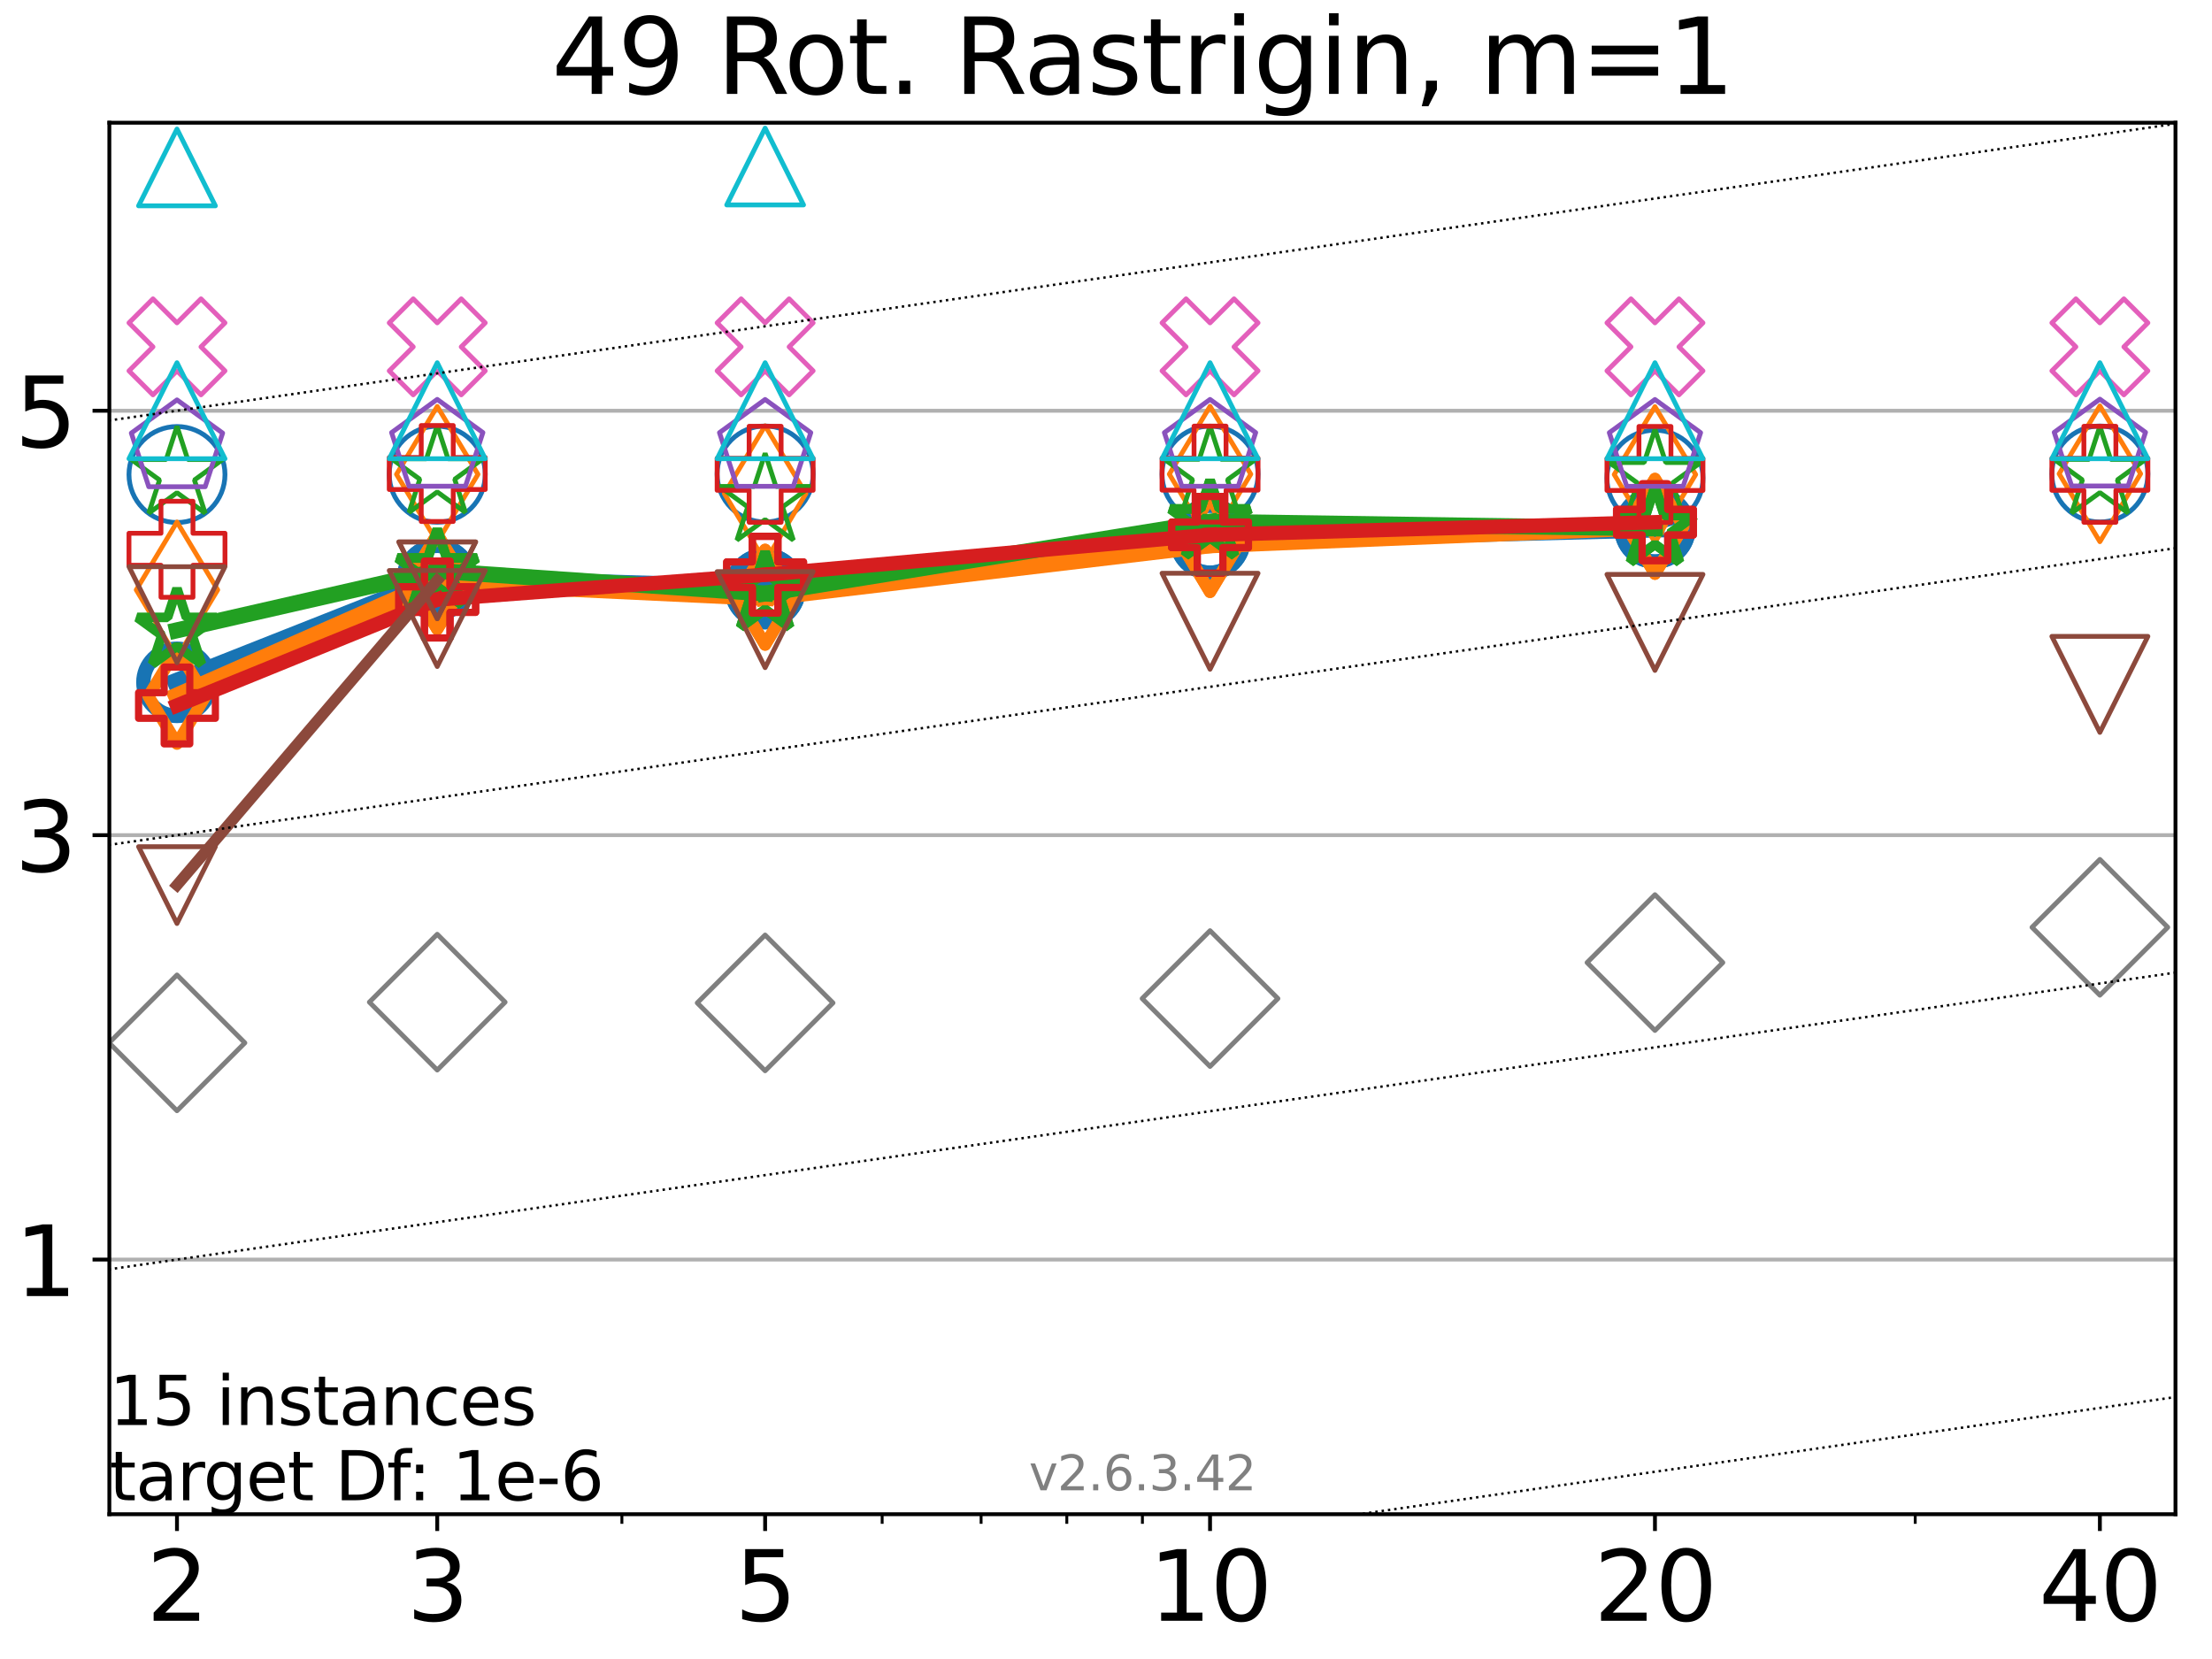 <?xml version="1.0" encoding="utf-8" standalone="no"?>
<!DOCTYPE svg PUBLIC "-//W3C//DTD SVG 1.1//EN"
  "http://www.w3.org/Graphics/SVG/1.1/DTD/svg11.dtd">
<svg xmlns:xlink="http://www.w3.org/1999/xlink" width="460.8pt" height="345.6pt" viewBox="0 0 460.8 345.6" xmlns="http://www.w3.org/2000/svg" version="1.1">
 <defs>
  <style type="text/css">*{stroke-linejoin: round; stroke-linecap: butt}</style>
 </defs>
 <g id="figure_1">
  <g id="patch_1">
   <path d="M 0 345.6 
L 460.8 345.6 
L 460.8 0 
L 0 0 
z
" style="fill: #ffffff"/>
  </g>
  <g id="axes_1">
   <g id="patch_2">
    <path d="M 22.78 315.44 
L 453.192 315.44 
L 453.192 25.56 
L 22.78 25.56 
z
" style="fill: #ffffff"/>
   </g>
   <g id="matplotlib.axis_1">
    <g id="xtick_1">
     <g id="line2d_1">
      <defs>
       <path id="m25560d8b37" d="M 0 0 
L 0 3.5 
" style="stroke: #000000; stroke-width: 0.8"/>
      </defs>
      <g>
       <use xlink:href="#m25560d8b37" x="36.868" y="315.44" style="stroke: #000000; stroke-width: 0.8"/>
      </g>
     </g>
     <g id="text_1">
      <!-- 2 -->
      <g transform="translate(30.506 337.637)scale(0.2 -0.2)">
       <defs>
        <path id="DejaVuSans-32" d="M 1228 531 
L 3431 531 
L 3431 0 
L 469 0 
L 469 531 
Q 828 903 1448 1529 
Q 2069 2156 2228 2338 
Q 2531 2678 2651 2914 
Q 2772 3150 2772 3378 
Q 2772 3750 2511 3984 
Q 2250 4219 1831 4219 
Q 1534 4219 1204 4116 
Q 875 4013 500 3803 
L 500 4441 
Q 881 4594 1212 4672 
Q 1544 4750 1819 4750 
Q 2544 4750 2975 4387 
Q 3406 4025 3406 3419 
Q 3406 3131 3298 2873 
Q 3191 2616 2906 2266 
Q 2828 2175 2409 1742 
Q 1991 1309 1228 531 
z
" transform="scale(0.016)"/>
       </defs>
       <use xlink:href="#DejaVuSans-32"/>
      </g>
     </g>
    </g>
    <g id="xtick_2">
     <g id="line2d_2">
      <g>
       <use xlink:href="#m25560d8b37" x="91.085" y="315.44" style="stroke: #000000; stroke-width: 0.8"/>
      </g>
     </g>
     <g id="text_2">
      <!-- 3 -->
      <g transform="translate(84.723 337.637)scale(0.2 -0.2)">
       <defs>
        <path id="DejaVuSans-33" d="M 2597 2516 
Q 3050 2419 3304 2112 
Q 3559 1806 3559 1356 
Q 3559 666 3084 287 
Q 2609 -91 1734 -91 
Q 1441 -91 1130 -33 
Q 819 25 488 141 
L 488 750 
Q 750 597 1062 519 
Q 1375 441 1716 441 
Q 2309 441 2620 675 
Q 2931 909 2931 1356 
Q 2931 1769 2642 2001 
Q 2353 2234 1838 2234 
L 1294 2234 
L 1294 2753 
L 1863 2753 
Q 2328 2753 2575 2939 
Q 2822 3125 2822 3475 
Q 2822 3834 2567 4026 
Q 2313 4219 1838 4219 
Q 1578 4219 1281 4162 
Q 984 4106 628 3988 
L 628 4550 
Q 988 4650 1302 4700 
Q 1616 4750 1894 4750 
Q 2613 4750 3031 4423 
Q 3450 4097 3450 3541 
Q 3450 3153 3228 2886 
Q 3006 2619 2597 2516 
z
" transform="scale(0.016)"/>
       </defs>
       <use xlink:href="#DejaVuSans-33"/>
      </g>
     </g>
    </g>
    <g id="xtick_3">
     <g id="line2d_3">
      <g>
       <use xlink:href="#m25560d8b37" x="159.39" y="315.44" style="stroke: #000000; stroke-width: 0.8"/>
      </g>
     </g>
     <g id="text_3">
      <!-- 5 -->
      <g transform="translate(153.028 337.637)scale(0.2 -0.2)">
       <defs>
        <path id="DejaVuSans-35" d="M 691 4666 
L 3169 4666 
L 3169 4134 
L 1269 4134 
L 1269 2991 
Q 1406 3038 1543 3061 
Q 1681 3084 1819 3084 
Q 2600 3084 3056 2656 
Q 3513 2228 3513 1497 
Q 3513 744 3044 326 
Q 2575 -91 1722 -91 
Q 1428 -91 1123 -41 
Q 819 9 494 109 
L 494 744 
Q 775 591 1075 516 
Q 1375 441 1709 441 
Q 2250 441 2565 725 
Q 2881 1009 2881 1497 
Q 2881 1984 2565 2268 
Q 2250 2553 1709 2553 
Q 1456 2553 1204 2497 
Q 953 2441 691 2322 
L 691 4666 
z
" transform="scale(0.016)"/>
       </defs>
       <use xlink:href="#DejaVuSans-35"/>
      </g>
     </g>
    </g>
    <g id="xtick_4">
     <g id="line2d_4">
      <g>
       <use xlink:href="#m25560d8b37" x="252.074" y="315.44" style="stroke: #000000; stroke-width: 0.8"/>
      </g>
     </g>
     <g id="text_4">
      <!-- 10 -->
      <g transform="translate(239.349 337.637)scale(0.2 -0.2)">
       <defs>
        <path id="DejaVuSans-31" d="M 794 531 
L 1825 531 
L 1825 4091 
L 703 3866 
L 703 4441 
L 1819 4666 
L 2450 4666 
L 2450 531 
L 3481 531 
L 3481 0 
L 794 0 
L 794 531 
z
" transform="scale(0.016)"/>
        <path id="DejaVuSans-30" d="M 2034 4250 
Q 1547 4250 1301 3770 
Q 1056 3291 1056 2328 
Q 1056 1369 1301 889 
Q 1547 409 2034 409 
Q 2525 409 2770 889 
Q 3016 1369 3016 2328 
Q 3016 3291 2770 3770 
Q 2525 4250 2034 4250 
z
M 2034 4750 
Q 2819 4750 3233 4129 
Q 3647 3509 3647 2328 
Q 3647 1150 3233 529 
Q 2819 -91 2034 -91 
Q 1250 -91 836 529 
Q 422 1150 422 2328 
Q 422 3509 836 4129 
Q 1250 4750 2034 4750 
z
" transform="scale(0.016)"/>
       </defs>
       <use xlink:href="#DejaVuSans-31"/>
       <use xlink:href="#DejaVuSans-30" x="63.623"/>
      </g>
     </g>
    </g>
    <g id="xtick_5">
     <g id="line2d_5">
      <g>
       <use xlink:href="#m25560d8b37" x="344.758" y="315.44" style="stroke: #000000; stroke-width: 0.8"/>
      </g>
     </g>
     <g id="text_5">
      <!-- 20 -->
      <g transform="translate(332.033 337.637)scale(0.2 -0.2)">
       <use xlink:href="#DejaVuSans-32"/>
       <use xlink:href="#DejaVuSans-30" x="63.623"/>
      </g>
     </g>
    </g>
    <g id="xtick_6">
     <g id="line2d_6">
      <g>
       <use xlink:href="#m25560d8b37" x="437.443" y="315.44" style="stroke: #000000; stroke-width: 0.8"/>
      </g>
     </g>
     <g id="text_6">
      <!-- 40 -->
      <g transform="translate(424.718 337.637)scale(0.2 -0.2)">
       <defs>
        <path id="DejaVuSans-34" d="M 2419 4116 
L 825 1625 
L 2419 1625 
L 2419 4116 
z
M 2253 4666 
L 3047 4666 
L 3047 1625 
L 3713 1625 
L 3713 1100 
L 3047 1100 
L 3047 0 
L 2419 0 
L 2419 1100 
L 313 1100 
L 313 1709 
L 2253 4666 
z
" transform="scale(0.016)"/>
       </defs>
       <use xlink:href="#DejaVuSans-34"/>
       <use xlink:href="#DejaVuSans-30" x="63.623"/>
      </g>
     </g>
    </g>
    <g id="xtick_7">
     <g id="line2d_7">
      <defs>
       <path id="m2696e262f8" d="M 0 0 
L 0 2 
" style="stroke: #000000; stroke-width: 0.6"/>
      </defs>
      <g>
       <use xlink:href="#m2696e262f8" x="129.552" y="315.44" style="stroke: #000000; stroke-width: 0.6"/>
      </g>
     </g>
    </g>
    <g id="xtick_8">
     <g id="line2d_8">
      <g>
       <use xlink:href="#m2696e262f8" x="183.769" y="315.44" style="stroke: #000000; stroke-width: 0.6"/>
      </g>
     </g>
    </g>
    <g id="xtick_9">
     <g id="line2d_9">
      <g>
       <use xlink:href="#m2696e262f8" x="204.381" y="315.44" style="stroke: #000000; stroke-width: 0.6"/>
      </g>
     </g>
    </g>
    <g id="xtick_10">
     <g id="line2d_10">
      <g>
       <use xlink:href="#m2696e262f8" x="222.237" y="315.44" style="stroke: #000000; stroke-width: 0.6"/>
      </g>
     </g>
    </g>
    <g id="xtick_11">
     <g id="line2d_11">
      <g>
       <use xlink:href="#m2696e262f8" x="237.986" y="315.44" style="stroke: #000000; stroke-width: 0.6"/>
      </g>
     </g>
    </g>
    <g id="xtick_12">
     <g id="line2d_12">
      <g>
       <use xlink:href="#m2696e262f8" x="398.975" y="315.44" style="stroke: #000000; stroke-width: 0.6"/>
      </g>
     </g>
    </g>
   </g>
   <g id="matplotlib.axis_2">
    <g id="ytick_1">
     <g id="line2d_13">
      <path d="M 22.78 262.391 
L 453.192 262.391 
" clip-path="url(#pe619d9aaa0)" style="fill: none; stroke: #b0b0b0; stroke-width: 0.8; stroke-linecap: square"/>
     </g>
     <g id="line2d_14">
      <defs>
       <path id="m66e49e064a" d="M 0 0 
L -3.5 0 
" style="stroke: #000000; stroke-width: 0.8"/>
      </defs>
      <g>
       <use xlink:href="#m66e49e064a" x="22.78" y="262.391" style="stroke: #000000; stroke-width: 0.8"/>
      </g>
     </g>
     <g id="text_7">
      <!-- 1 -->
      <g transform="translate(3.055 269.99)scale(0.2 -0.2)">
       <use xlink:href="#DejaVuSans-31"/>
      </g>
     </g>
    </g>
    <g id="ytick_2">
     <g id="line2d_15">
      <path d="M 22.78 173.977 
L 453.192 173.977 
" clip-path="url(#pe619d9aaa0)" style="fill: none; stroke: #b0b0b0; stroke-width: 0.8; stroke-linecap: square"/>
     </g>
     <g id="line2d_16">
      <g>
       <use xlink:href="#m66e49e064a" x="22.78" y="173.977" style="stroke: #000000; stroke-width: 0.8"/>
      </g>
     </g>
     <g id="text_8">
      <!-- 3 -->
      <g transform="translate(3.055 181.575)scale(0.2 -0.2)">
       <use xlink:href="#DejaVuSans-33"/>
      </g>
     </g>
    </g>
    <g id="ytick_3">
     <g id="line2d_17">
      <path d="M 22.78 85.563 
L 453.192 85.563 
" clip-path="url(#pe619d9aaa0)" style="fill: none; stroke: #b0b0b0; stroke-width: 0.8; stroke-linecap: square"/>
     </g>
     <g id="line2d_18">
      <g>
       <use xlink:href="#m66e49e064a" x="22.78" y="85.563" style="stroke: #000000; stroke-width: 0.8"/>
      </g>
     </g>
     <g id="text_9">
      <!-- 5 -->
      <g transform="translate(3.055 93.161)scale(0.2 -0.2)">
       <use xlink:href="#DejaVuSans-35"/>
      </g>
     </g>
    </g>
   </g>
   <g id="line2d_19">
    <path d="M 36.868 142.14 
L 91.085 120.7 
" clip-path="url(#pe619d9aaa0)" style="fill: none; stroke: #1874b4; stroke-width: 4; stroke-linecap: square"/>
    <defs>
     <path id="m6118962646" d="M 0 7 
C 1.856 7 3.637 6.262 4.95 4.95 
C 6.262 3.637 7 1.856 7 0 
C 7 -1.856 6.262 -3.637 4.95 -4.95 
C 3.637 -6.262 1.856 -7 0 -7 
C -1.856 -7 -3.637 -6.262 -4.95 -4.95 
C -6.262 -3.637 -7 -1.856 -7 0 
C -7 1.856 -6.262 3.637 -4.95 4.95 
C -3.637 6.262 -1.856 7 0 7 
z
" style="stroke: #1874b4; stroke-width: 3"/>
    </defs>
    <g clip-path="url(#pe619d9aaa0)">
     <use xlink:href="#m6118962646" x="36.868" y="142.14" style="fill-opacity: 0; stroke: #1874b4; stroke-width: 3"/>
     <use xlink:href="#m6118962646" x="91.085" y="120.7" style="fill-opacity: 0; stroke: #1874b4; stroke-width: 3"/>
    </g>
   </g>
   <g id="line2d_20">
    <path d="M 91.085 120.7 
L 159.39 122.61 
" clip-path="url(#pe619d9aaa0)" style="fill: none; stroke: #1874b4; stroke-width: 4; stroke-linecap: square"/>
    <g clip-path="url(#pe619d9aaa0)">
     <use xlink:href="#m6118962646" x="91.085" y="120.7" style="fill-opacity: 0; stroke: #1874b4; stroke-width: 3"/>
     <use xlink:href="#m6118962646" x="159.39" y="122.61" style="fill-opacity: 0; stroke: #1874b4; stroke-width: 3"/>
    </g>
   </g>
   <g id="line2d_21">
    <path d="M 159.39 122.61 
L 252.074 112.316 
" clip-path="url(#pe619d9aaa0)" style="fill: none; stroke: #1874b4; stroke-width: 4; stroke-linecap: square"/>
    <g clip-path="url(#pe619d9aaa0)">
     <use xlink:href="#m6118962646" x="159.39" y="122.61" style="fill-opacity: 0; stroke: #1874b4; stroke-width: 3"/>
     <use xlink:href="#m6118962646" x="252.074" y="112.316" style="fill-opacity: 0; stroke: #1874b4; stroke-width: 3"/>
    </g>
   </g>
   <g id="line2d_22">
    <path d="M 252.074 112.316 
L 344.758 109.985 
" clip-path="url(#pe619d9aaa0)" style="fill: none; stroke: #1874b4; stroke-width: 4; stroke-linecap: square"/>
    <g clip-path="url(#pe619d9aaa0)">
     <use xlink:href="#m6118962646" x="252.074" y="112.316" style="fill-opacity: 0; stroke: #1874b4; stroke-width: 3"/>
     <use xlink:href="#m6118962646" x="344.758" y="109.985" style="fill-opacity: 0; stroke: #1874b4; stroke-width: 3"/>
    </g>
   </g>
   <g id="line2d_23">
    <path d="M 344.758 109.985 
" clip-path="url(#pe619d9aaa0)" style="fill: none; stroke: #1874b4; stroke-width: 4; stroke-linecap: square"/>
    <g clip-path="url(#pe619d9aaa0)">
     <use xlink:href="#m6118962646" x="344.758" y="109.985" style="fill-opacity: 0; stroke: #1874b4; stroke-width: 3"/>
    </g>
   </g>
   <g id="line2d_24"/>
   <g id="line2d_25">
    <defs>
     <path id="m577289666c" d="M 0 10 
C 2.652 10 5.196 8.946 7.071 7.071 
C 8.946 5.196 10 2.652 10 0 
C 10 -2.652 8.946 -5.196 7.071 -7.071 
C 5.196 -8.946 2.652 -10 0 -10 
C -2.652 -10 -5.196 -8.946 -7.071 -7.071 
C -8.946 -5.196 -10 -2.652 -10 0 
C -10 2.652 -8.946 5.196 -7.071 7.071 
C -5.196 8.946 -2.652 10 0 10 
z
" style="stroke: #1874b4"/>
    </defs>
    <g clip-path="url(#pe619d9aaa0)">
     <use xlink:href="#m577289666c" x="36.868" y="98.852" style="fill-opacity: 0; stroke: #1874b4"/>
     <use xlink:href="#m577289666c" x="91.085" y="98.788" style="fill-opacity: 0; stroke: #1874b4"/>
     <use xlink:href="#m577289666c" x="159.39" y="98.742" style="fill-opacity: 0; stroke: #1874b4"/>
     <use xlink:href="#m577289666c" x="252.074" y="98.769" style="fill-opacity: 0; stroke: #1874b4"/>
     <use xlink:href="#m577289666c" x="344.758" y="99.61" style="fill-opacity: 0; stroke: #1874b4"/>
     <use xlink:href="#m577289666c" x="437.443" y="98.742" style="fill-opacity: 0; stroke: #1874b4"/>
    </g>
   </g>
   <g id="line2d_26">
    <path d="M 36.868 145.05 
L 91.085 121.18 
" clip-path="url(#pe619d9aaa0)" style="fill: none; stroke: #ff7d0b; stroke-width: 3.667; stroke-linecap: square"/>
    <defs>
     <path id="md928916c7e" d="M 0 9.899 
L 5.94 0 
L 0 -9.899 
L -5.94 0 
z
" style="stroke: #ff7d0b; stroke-width: 2.5; stroke-linejoin: miter"/>
    </defs>
    <g clip-path="url(#pe619d9aaa0)">
     <use xlink:href="#md928916c7e" x="36.868" y="145.05" style="fill-opacity: 0; stroke: #ff7d0b; stroke-width: 2.5; stroke-linejoin: miter"/>
     <use xlink:href="#md928916c7e" x="91.085" y="121.18" style="fill-opacity: 0; stroke: #ff7d0b; stroke-width: 2.5; stroke-linejoin: miter"/>
    </g>
   </g>
   <g id="line2d_27">
    <path d="M 91.085 121.18 
L 159.39 124.41 
" clip-path="url(#pe619d9aaa0)" style="fill: none; stroke: #ff7d0b; stroke-width: 3.667; stroke-linecap: square"/>
    <g clip-path="url(#pe619d9aaa0)">
     <use xlink:href="#md928916c7e" x="91.085" y="121.18" style="fill-opacity: 0; stroke: #ff7d0b; stroke-width: 2.5; stroke-linejoin: miter"/>
     <use xlink:href="#md928916c7e" x="159.39" y="124.41" style="fill-opacity: 0; stroke: #ff7d0b; stroke-width: 2.5; stroke-linejoin: miter"/>
    </g>
   </g>
   <g id="line2d_28">
    <path d="M 159.39 124.41 
L 252.074 113.427 
" clip-path="url(#pe619d9aaa0)" style="fill: none; stroke: #ff7d0b; stroke-width: 3.667; stroke-linecap: square"/>
    <g clip-path="url(#pe619d9aaa0)">
     <use xlink:href="#md928916c7e" x="159.39" y="124.41" style="fill-opacity: 0; stroke: #ff7d0b; stroke-width: 2.5; stroke-linejoin: miter"/>
     <use xlink:href="#md928916c7e" x="252.074" y="113.427" style="fill-opacity: 0; stroke: #ff7d0b; stroke-width: 2.5; stroke-linejoin: miter"/>
    </g>
   </g>
   <g id="line2d_29">
    <path d="M 252.074 113.427 
L 344.758 109.645 
" clip-path="url(#pe619d9aaa0)" style="fill: none; stroke: #ff7d0b; stroke-width: 3.667; stroke-linecap: square"/>
    <g clip-path="url(#pe619d9aaa0)">
     <use xlink:href="#md928916c7e" x="252.074" y="113.427" style="fill-opacity: 0; stroke: #ff7d0b; stroke-width: 2.5; stroke-linejoin: miter"/>
     <use xlink:href="#md928916c7e" x="344.758" y="109.645" style="fill-opacity: 0; stroke: #ff7d0b; stroke-width: 2.5; stroke-linejoin: miter"/>
    </g>
   </g>
   <g id="line2d_30">
    <path d="M 344.758 109.645 
" clip-path="url(#pe619d9aaa0)" style="fill: none; stroke: #ff7d0b; stroke-width: 3.667; stroke-linecap: square"/>
    <g clip-path="url(#pe619d9aaa0)">
     <use xlink:href="#md928916c7e" x="344.758" y="109.645" style="fill-opacity: 0; stroke: #ff7d0b; stroke-width: 2.5; stroke-linejoin: miter"/>
    </g>
   </g>
   <g id="line2d_31"/>
   <g id="line2d_32">
    <defs>
     <path id="m51211b319b" d="M 0 14.142 
L 8.485 0 
L 0 -14.142 
L -8.485 0 
z
" style="stroke: #ff7d0b; stroke-linejoin: miter"/>
    </defs>
    <g clip-path="url(#pe619d9aaa0)">
     <use xlink:href="#m51211b319b" x="36.868" y="122.886" style="fill-opacity: 0; stroke: #ff7d0b; stroke-linejoin: miter"/>
     <use xlink:href="#m51211b319b" x="91.085" y="98.807" style="fill-opacity: 0; stroke: #ff7d0b; stroke-linejoin: miter"/>
     <use xlink:href="#m51211b319b" x="159.39" y="102.839" style="fill-opacity: 0; stroke: #ff7d0b; stroke-linejoin: miter"/>
     <use xlink:href="#m51211b319b" x="252.074" y="98.778" style="fill-opacity: 0; stroke: #ff7d0b; stroke-linejoin: miter"/>
     <use xlink:href="#m51211b319b" x="344.758" y="98.851" style="fill-opacity: 0; stroke: #ff7d0b; stroke-linejoin: miter"/>
     <use xlink:href="#m51211b319b" x="437.443" y="98.699" style="fill-opacity: 0; stroke: #ff7d0b; stroke-linejoin: miter"/>
    </g>
   </g>
   <g id="line2d_33">
    <path d="M 36.868 131.304 
L 91.085 118.929 
" clip-path="url(#pe619d9aaa0)" style="fill: none; stroke: #22a022; stroke-width: 3.333; stroke-linecap: square"/>
    <defs>
     <path id="mc42e1895c8" d="M 0 -8.7 
L -1.953 -2.688 
L -8.274 -2.688 
L -3.16 1.027 
L -5.114 7.038 
L -0 3.323 
L 5.114 7.038 
L 3.16 1.027 
L 8.274 -2.688 
L 1.953 -2.688 
z
" style="stroke: #22a022; stroke-width: 2; stroke-linejoin: bevel"/>
    </defs>
    <g clip-path="url(#pe619d9aaa0)">
     <use xlink:href="#mc42e1895c8" x="36.868" y="131.304" style="fill-opacity: 0; stroke: #22a022; stroke-width: 2; stroke-linejoin: bevel"/>
     <use xlink:href="#mc42e1895c8" x="91.085" y="118.929" style="fill-opacity: 0; stroke: #22a022; stroke-width: 2; stroke-linejoin: bevel"/>
    </g>
   </g>
   <g id="line2d_34">
    <path d="M 91.085 118.929 
L 159.39 123.638 
" clip-path="url(#pe619d9aaa0)" style="fill: none; stroke: #22a022; stroke-width: 3.333; stroke-linecap: square"/>
    <g clip-path="url(#pe619d9aaa0)">
     <use xlink:href="#mc42e1895c8" x="91.085" y="118.929" style="fill-opacity: 0; stroke: #22a022; stroke-width: 2; stroke-linejoin: bevel"/>
     <use xlink:href="#mc42e1895c8" x="159.39" y="123.638" style="fill-opacity: 0; stroke: #22a022; stroke-width: 2; stroke-linejoin: bevel"/>
    </g>
   </g>
   <g id="line2d_35">
    <path d="M 159.39 123.638 
L 252.074 108.708 
" clip-path="url(#pe619d9aaa0)" style="fill: none; stroke: #22a022; stroke-width: 3.333; stroke-linecap: square"/>
    <g clip-path="url(#pe619d9aaa0)">
     <use xlink:href="#mc42e1895c8" x="159.39" y="123.638" style="fill-opacity: 0; stroke: #22a022; stroke-width: 2; stroke-linejoin: bevel"/>
     <use xlink:href="#mc42e1895c8" x="252.074" y="108.708" style="fill-opacity: 0; stroke: #22a022; stroke-width: 2; stroke-linejoin: bevel"/>
    </g>
   </g>
   <g id="line2d_36">
    <path d="M 252.074 108.708 
L 344.758 110.079 
" clip-path="url(#pe619d9aaa0)" style="fill: none; stroke: #22a022; stroke-width: 3.333; stroke-linecap: square"/>
    <g clip-path="url(#pe619d9aaa0)">
     <use xlink:href="#mc42e1895c8" x="252.074" y="108.708" style="fill-opacity: 0; stroke: #22a022; stroke-width: 2; stroke-linejoin: bevel"/>
     <use xlink:href="#mc42e1895c8" x="344.758" y="110.079" style="fill-opacity: 0; stroke: #22a022; stroke-width: 2; stroke-linejoin: bevel"/>
    </g>
   </g>
   <g id="line2d_37">
    <path d="M 344.758 110.079 
" clip-path="url(#pe619d9aaa0)" style="fill: none; stroke: #22a022; stroke-width: 3.333; stroke-linecap: square"/>
    <g clip-path="url(#pe619d9aaa0)">
     <use xlink:href="#mc42e1895c8" x="344.758" y="110.079" style="fill-opacity: 0; stroke: #22a022; stroke-width: 2; stroke-linejoin: bevel"/>
    </g>
   </g>
   <g id="line2d_38"/>
   <g id="line2d_39">
    <defs>
     <path id="m052e49e6ac" d="M 0 -10 
L -2.245 -3.09 
L -9.511 -3.09 
L -3.633 1.18 
L -5.878 8.09 
L -0 3.82 
L 5.878 8.09 
L 3.633 1.18 
L 9.511 -3.09 
L 2.245 -3.09 
z
" style="stroke: #22a022; stroke-linejoin: bevel"/>
    </defs>
    <g clip-path="url(#pe619d9aaa0)">
     <use xlink:href="#m052e49e6ac" x="36.868" y="98.815" style="fill-opacity: 0; stroke: #22a022; stroke-linejoin: bevel"/>
     <use xlink:href="#m052e49e6ac" x="91.085" y="98.657" style="fill-opacity: 0; stroke: #22a022; stroke-linejoin: bevel"/>
     <use xlink:href="#m052e49e6ac" x="159.39" y="104.424" style="fill-opacity: 0; stroke: #22a022; stroke-linejoin: bevel"/>
     <use xlink:href="#m052e49e6ac" x="252.074" y="98.764" style="fill-opacity: 0; stroke: #22a022; stroke-linejoin: bevel"/>
     <use xlink:href="#m052e49e6ac" x="344.758" y="99.443" style="fill-opacity: 0; stroke: #22a022; stroke-linejoin: bevel"/>
     <use xlink:href="#m052e49e6ac" x="437.443" y="98.797" style="fill-opacity: 0; stroke: #22a022; stroke-linejoin: bevel"/>
    </g>
   </g>
   <g id="line2d_40">
    <path d="M 36.868 146.966 
L 91.085 124.9 
" clip-path="url(#pe619d9aaa0)" style="fill: none; stroke: #d61e1f; stroke-width: 3; stroke-linecap: square"/>
    <defs>
     <path id="mf853b27852" d="M -2.667 8 
L 2.667 8 
L 2.667 2.667 
L 8 2.667 
L 8 -2.667 
L 2.667 -2.667 
L 2.667 -8 
L -2.667 -8 
L -2.667 -2.667 
L -8 -2.667 
L -8 2.667 
L -2.667 2.667 
z
" style="stroke: #d61e1f; stroke-width: 1.5; stroke-linejoin: miter"/>
    </defs>
    <g clip-path="url(#pe619d9aaa0)">
     <use xlink:href="#mf853b27852" x="36.868" y="146.966" style="fill-opacity: 0; stroke: #d61e1f; stroke-width: 1.5; stroke-linejoin: miter"/>
     <use xlink:href="#mf853b27852" x="91.085" y="124.9" style="fill-opacity: 0; stroke: #d61e1f; stroke-width: 1.5; stroke-linejoin: miter"/>
    </g>
   </g>
   <g id="line2d_41">
    <path d="M 91.085 124.9 
L 159.39 119.723 
" clip-path="url(#pe619d9aaa0)" style="fill: none; stroke: #d61e1f; stroke-width: 3; stroke-linecap: square"/>
    <g clip-path="url(#pe619d9aaa0)">
     <use xlink:href="#mf853b27852" x="91.085" y="124.9" style="fill-opacity: 0; stroke: #d61e1f; stroke-width: 1.5; stroke-linejoin: miter"/>
     <use xlink:href="#mf853b27852" x="159.39" y="119.723" style="fill-opacity: 0; stroke: #d61e1f; stroke-width: 1.5; stroke-linejoin: miter"/>
    </g>
   </g>
   <g id="line2d_42">
    <path d="M 159.39 119.723 
L 252.074 111.415 
" clip-path="url(#pe619d9aaa0)" style="fill: none; stroke: #d61e1f; stroke-width: 3; stroke-linecap: square"/>
    <g clip-path="url(#pe619d9aaa0)">
     <use xlink:href="#mf853b27852" x="159.39" y="119.723" style="fill-opacity: 0; stroke: #d61e1f; stroke-width: 1.5; stroke-linejoin: miter"/>
     <use xlink:href="#mf853b27852" x="252.074" y="111.415" style="fill-opacity: 0; stroke: #d61e1f; stroke-width: 1.5; stroke-linejoin: miter"/>
    </g>
   </g>
   <g id="line2d_43">
    <path d="M 252.074 111.415 
L 344.758 108.79 
" clip-path="url(#pe619d9aaa0)" style="fill: none; stroke: #d61e1f; stroke-width: 3; stroke-linecap: square"/>
    <g clip-path="url(#pe619d9aaa0)">
     <use xlink:href="#mf853b27852" x="252.074" y="111.415" style="fill-opacity: 0; stroke: #d61e1f; stroke-width: 1.5; stroke-linejoin: miter"/>
     <use xlink:href="#mf853b27852" x="344.758" y="108.79" style="fill-opacity: 0; stroke: #d61e1f; stroke-width: 1.5; stroke-linejoin: miter"/>
    </g>
   </g>
   <g id="line2d_44">
    <path d="M 344.758 108.79 
" clip-path="url(#pe619d9aaa0)" style="fill: none; stroke: #d61e1f; stroke-width: 3; stroke-linecap: square"/>
    <g clip-path="url(#pe619d9aaa0)">
     <use xlink:href="#mf853b27852" x="344.758" y="108.79" style="fill-opacity: 0; stroke: #d61e1f; stroke-width: 1.5; stroke-linejoin: miter"/>
    </g>
   </g>
   <g id="line2d_45"/>
   <g id="line2d_46">
    <defs>
     <path id="m696b2ee727" d="M -3.333 10 
L 3.333 10 
L 3.333 3.333 
L 10 3.333 
L 10 -3.333 
L 3.333 -3.333 
L 3.333 -10 
L -3.333 -10 
L -3.333 -3.333 
L -10 -3.333 
L -10 3.333 
L -3.333 3.333 
z
" style="stroke: #d61e1f; stroke-linejoin: miter"/>
    </defs>
    <g clip-path="url(#pe619d9aaa0)">
     <use xlink:href="#m696b2ee727" x="36.868" y="114.422" style="fill-opacity: 0; stroke: #d61e1f; stroke-linejoin: miter"/>
     <use xlink:href="#m696b2ee727" x="91.085" y="98.639" style="fill-opacity: 0; stroke: #d61e1f; stroke-linejoin: miter"/>
     <use xlink:href="#m696b2ee727" x="159.39" y="98.802" style="fill-opacity: 0; stroke: #d61e1f; stroke-linejoin: miter"/>
     <use xlink:href="#m696b2ee727" x="252.074" y="98.77" style="fill-opacity: 0; stroke: #d61e1f; stroke-linejoin: miter"/>
     <use xlink:href="#m696b2ee727" x="344.758" y="98.84" style="fill-opacity: 0; stroke: #d61e1f; stroke-linejoin: miter"/>
     <use xlink:href="#m696b2ee727" x="437.443" y="98.805" style="fill-opacity: 0; stroke: #d61e1f; stroke-linejoin: miter"/>
    </g>
   </g>
   <g id="line2d_47"/>
   <g id="line2d_48">
    <defs>
     <path id="m139535b5f4" d="M 0 -10 
L -9.511 -3.09 
L -5.878 8.09 
L 5.878 8.09 
L 9.511 -3.09 
z
" style="stroke: #8a52bd; stroke-linejoin: miter"/>
    </defs>
    <g clip-path="url(#pe619d9aaa0)">
     <use xlink:href="#m139535b5f4" x="36.868" y="93.304" style="fill-opacity: 0; stroke: #8a52bd; stroke-linejoin: miter"/>
     <use xlink:href="#m139535b5f4" x="91.085" y="93.199" style="fill-opacity: 0; stroke: #8a52bd; stroke-linejoin: miter"/>
     <use xlink:href="#m139535b5f4" x="159.39" y="93.217" style="fill-opacity: 0; stroke: #8a52bd; stroke-linejoin: miter"/>
     <use xlink:href="#m139535b5f4" x="252.074" y="93.207" style="fill-opacity: 0; stroke: #8a52bd; stroke-linejoin: miter"/>
     <use xlink:href="#m139535b5f4" x="344.758" y="93.221" style="fill-opacity: 0; stroke: #8a52bd; stroke-linejoin: miter"/>
     <use xlink:href="#m139535b5f4" x="437.443" y="93.151" style="fill-opacity: 0; stroke: #8a52bd; stroke-linejoin: miter"/>
    </g>
   </g>
   <g id="line2d_49">
    <path d="M 36.868 184.382 
L 91.085 120.894 
" clip-path="url(#pe619d9aaa0)" style="fill: none; stroke: #8c493c; stroke-width: 2.333; stroke-linecap: square"/>
    <defs>
     <path id="mb171193d07" d="M -0 8 
L 8 -8 
L -8 -8 
z
" style="stroke: #8c493c; stroke-linejoin: miter"/>
    </defs>
    <g clip-path="url(#pe619d9aaa0)">
     <use xlink:href="#mb171193d07" x="36.868" y="184.382" style="fill-opacity: 0; stroke: #8c493c; stroke-linejoin: miter"/>
     <use xlink:href="#mb171193d07" x="91.085" y="120.894" style="fill-opacity: 0; stroke: #8c493c; stroke-linejoin: miter"/>
    </g>
   </g>
   <g id="line2d_50">
    <path d="M 91.085 120.894 
" clip-path="url(#pe619d9aaa0)" style="fill: none; stroke: #8c493c; stroke-width: 2.333; stroke-linecap: square"/>
    <g clip-path="url(#pe619d9aaa0)">
     <use xlink:href="#mb171193d07" x="91.085" y="120.894" style="fill-opacity: 0; stroke: #8c493c; stroke-linejoin: miter"/>
    </g>
   </g>
   <g id="line2d_51"/>
   <g id="line2d_52">
    <defs>
     <path id="mba91a76ff7" d="M -0 10 
L 10 -10 
L -10 -10 
z
" style="stroke: #8c493c; stroke-linejoin: miter"/>
    </defs>
    <g clip-path="url(#pe619d9aaa0)">
     <use xlink:href="#mba91a76ff7" x="36.868" y="128.054" style="fill-opacity: 0; stroke: #8c493c; stroke-linejoin: miter"/>
     <use xlink:href="#mba91a76ff7" x="91.085" y="128.848" style="fill-opacity: 0; stroke: #8c493c; stroke-linejoin: miter"/>
     <use xlink:href="#mba91a76ff7" x="159.39" y="129.083" style="fill-opacity: 0; stroke: #8c493c; stroke-linejoin: miter"/>
     <use xlink:href="#mba91a76ff7" x="252.074" y="129.419" style="fill-opacity: 0; stroke: #8c493c; stroke-linejoin: miter"/>
     <use xlink:href="#mba91a76ff7" x="344.758" y="129.66" style="fill-opacity: 0; stroke: #8c493c; stroke-linejoin: miter"/>
     <use xlink:href="#mba91a76ff7" x="437.443" y="142.571" style="fill-opacity: 0; stroke: #8c493c; stroke-linejoin: miter"/>
    </g>
   </g>
   <g id="line2d_53"/>
   <g id="line2d_54">
    <defs>
     <path id="m6fd21a5a72" d="M -5 10 
L 0 5 
L 5 10 
L 10 5 
L 5 0 
L 10 -5 
L 5 -10 
L 0 -5 
L -5 -10 
L -10 -5 
L -5 0 
L -10 5 
z
" style="stroke: #e35fbb; stroke-linejoin: miter"/>
    </defs>
    <g clip-path="url(#pe619d9aaa0)">
     <use xlink:href="#m6fd21a5a72" x="36.868" y="72.255" style="fill-opacity: 0; stroke: #e35fbb; stroke-linejoin: miter"/>
     <use xlink:href="#m6fd21a5a72" x="91.085" y="72.255" style="fill-opacity: 0; stroke: #e35fbb; stroke-linejoin: miter"/>
     <use xlink:href="#m6fd21a5a72" x="159.39" y="72.255" style="fill-opacity: 0; stroke: #e35fbb; stroke-linejoin: miter"/>
     <use xlink:href="#m6fd21a5a72" x="252.074" y="72.255" style="fill-opacity: 0; stroke: #e35fbb; stroke-linejoin: miter"/>
     <use xlink:href="#m6fd21a5a72" x="344.758" y="72.255" style="fill-opacity: 0; stroke: #e35fbb; stroke-linejoin: miter"/>
     <use xlink:href="#m6fd21a5a72" x="437.443" y="72.255" style="fill-opacity: 0; stroke: #e35fbb; stroke-linejoin: miter"/>
    </g>
   </g>
   <g id="line2d_55">
    <path d="M 36.868 34.882 
" clip-path="url(#pe619d9aaa0)" style="fill: none; stroke: #11bdcf; stroke-width: 2; stroke-linecap: square"/>
    <defs>
     <path id="m112824aac6" d="M 0 -8 
L -8 8 
L 8 8 
z
" style="stroke: #11bdcf; stroke-linejoin: miter"/>
    </defs>
    <g clip-path="url(#pe619d9aaa0)">
     <use xlink:href="#m112824aac6" x="36.868" y="34.882" style="fill-opacity: 0; stroke: #11bdcf; stroke-linejoin: miter"/>
    </g>
   </g>
   <g id="line2d_56">
    <path d="M 159.39 34.688 
" clip-path="url(#pe619d9aaa0)" style="fill: none; stroke: #11bdcf; stroke-width: 2; stroke-linecap: square"/>
    <g clip-path="url(#pe619d9aaa0)">
     <use xlink:href="#m112824aac6" x="159.39" y="34.688" style="fill-opacity: 0; stroke: #11bdcf; stroke-linejoin: miter"/>
    </g>
   </g>
   <g id="line2d_57"/>
   <g id="line2d_58">
    <defs>
     <path id="mfabc0608f7" d="M 0 -10 
L -10 10 
L 10 10 
z
" style="stroke: #11bdcf; stroke-linejoin: miter"/>
    </defs>
    <g clip-path="url(#pe619d9aaa0)">
     <use xlink:href="#mfabc0608f7" x="36.868" y="85.56" style="fill-opacity: 0; stroke: #11bdcf; stroke-linejoin: miter"/>
     <use xlink:href="#mfabc0608f7" x="91.085" y="85.56" style="fill-opacity: 0; stroke: #11bdcf; stroke-linejoin: miter"/>
     <use xlink:href="#mfabc0608f7" x="159.39" y="85.56" style="fill-opacity: 0; stroke: #11bdcf; stroke-linejoin: miter"/>
     <use xlink:href="#mfabc0608f7" x="252.074" y="85.56" style="fill-opacity: 0; stroke: #11bdcf; stroke-linejoin: miter"/>
     <use xlink:href="#mfabc0608f7" x="344.758" y="85.56" style="fill-opacity: 0; stroke: #11bdcf; stroke-linejoin: miter"/>
     <use xlink:href="#mfabc0608f7" x="437.443" y="85.557" style="fill-opacity: 0; stroke: #11bdcf; stroke-linejoin: miter"/>
    </g>
   </g>
   <g id="line2d_59"/>
   <g id="line2d_60">
    <defs>
     <path id="m1a5a750444" d="M 0 14.142 
L 14.142 0 
L 0 -14.142 
L -14.142 0 
z
" style="stroke: #7f7f7f; stroke-linejoin: miter"/>
    </defs>
    <g clip-path="url(#pe619d9aaa0)">
     <use xlink:href="#m1a5a750444" x="36.868" y="217.247" style="fill-opacity: 0; stroke: #7f7f7f; stroke-linejoin: miter"/>
     <use xlink:href="#m1a5a750444" x="91.085" y="208.765" style="fill-opacity: 0; stroke: #7f7f7f; stroke-linejoin: miter"/>
     <use xlink:href="#m1a5a750444" x="159.39" y="208.922" style="fill-opacity: 0; stroke: #7f7f7f; stroke-linejoin: miter"/>
     <use xlink:href="#m1a5a750444" x="252.074" y="208.019" style="fill-opacity: 0; stroke: #7f7f7f; stroke-linejoin: miter"/>
     <use xlink:href="#m1a5a750444" x="344.758" y="200.523" style="fill-opacity: 0; stroke: #7f7f7f; stroke-linejoin: miter"/>
     <use xlink:href="#m1a5a750444" x="437.443" y="193.174" style="fill-opacity: 0; stroke: #7f7f7f; stroke-linejoin: miter"/>
    </g>
   </g>
   <g id="line2d_61"/>
   <g id="line2d_62">
    <path d="M 66.16 346.6 
L 461.8 289.794 
" clip-path="url(#pe619d9aaa0)" style="fill: none; stroke-dasharray: 0.5,0.825; stroke-dashoffset: 0; stroke: #000000; stroke-width: 0.5"/>
   </g>
   <g id="line2d_63">
    <path d="M -1 267.829 
L 461.8 201.379 
" clip-path="url(#pe619d9aaa0)" style="fill: none; stroke-dasharray: 0.5,0.825; stroke-dashoffset: 0; stroke: #000000; stroke-width: 0.5"/>
   </g>
   <g id="line2d_64">
    <path d="M -1 179.414 
L 461.8 112.965 
" clip-path="url(#pe619d9aaa0)" style="fill: none; stroke-dasharray: 0.5,0.825; stroke-dashoffset: 0; stroke: #000000; stroke-width: 0.5"/>
   </g>
   <g id="line2d_65">
    <path d="M -1 91 
L 461.8 24.55 
" clip-path="url(#pe619d9aaa0)" style="fill: none; stroke-dasharray: 0.5,0.825; stroke-dashoffset: 0; stroke: #000000; stroke-width: 0.5"/>
   </g>
   <g id="line2d_66">
    <path d="M -1 2.585 
L 23.971 -1 
" clip-path="url(#pe619d9aaa0)" style="fill: none; stroke-dasharray: 0.5,0.825; stroke-dashoffset: 0; stroke: #000000; stroke-width: 0.5"/>
   </g>
   <g id="patch_3">
    <path d="M 22.78 315.44 
L 22.78 25.56 
" style="fill: none; stroke: #000000; stroke-width: 0.8; stroke-linejoin: miter; stroke-linecap: square"/>
   </g>
   <g id="patch_4">
    <path d="M 453.192 315.44 
L 453.192 25.56 
" style="fill: none; stroke: #000000; stroke-width: 0.8; stroke-linejoin: miter; stroke-linecap: square"/>
   </g>
   <g id="patch_5">
    <path d="M 22.78 315.44 
L 453.192 315.44 
" style="fill: none; stroke: #000000; stroke-width: 0.8; stroke-linejoin: miter; stroke-linecap: square"/>
   </g>
   <g id="patch_6">
    <path d="M 22.78 25.56 
L 453.192 25.56 
" style="fill: none; stroke: #000000; stroke-width: 0.8; stroke-linejoin: miter; stroke-linecap: square"/>
   </g>
   <g id="text_10">
    <!-- 15 instances -->
    <g transform="translate(22.78 296.851)scale(0.14 -0.14)">
     <defs>
      <path id="DejaVuSans-20" transform="scale(0.016)"/>
      <path id="DejaVuSans-69" d="M 603 3500 
L 1178 3500 
L 1178 0 
L 603 0 
L 603 3500 
z
M 603 4863 
L 1178 4863 
L 1178 4134 
L 603 4134 
L 603 4863 
z
" transform="scale(0.016)"/>
      <path id="DejaVuSans-6e" d="M 3513 2113 
L 3513 0 
L 2938 0 
L 2938 2094 
Q 2938 2591 2744 2837 
Q 2550 3084 2163 3084 
Q 1697 3084 1428 2787 
Q 1159 2491 1159 1978 
L 1159 0 
L 581 0 
L 581 3500 
L 1159 3500 
L 1159 2956 
Q 1366 3272 1645 3428 
Q 1925 3584 2291 3584 
Q 2894 3584 3203 3211 
Q 3513 2838 3513 2113 
z
" transform="scale(0.016)"/>
      <path id="DejaVuSans-73" d="M 2834 3397 
L 2834 2853 
Q 2591 2978 2328 3040 
Q 2066 3103 1784 3103 
Q 1356 3103 1142 2972 
Q 928 2841 928 2578 
Q 928 2378 1081 2264 
Q 1234 2150 1697 2047 
L 1894 2003 
Q 2506 1872 2764 1633 
Q 3022 1394 3022 966 
Q 3022 478 2636 193 
Q 2250 -91 1575 -91 
Q 1294 -91 989 -36 
Q 684 19 347 128 
L 347 722 
Q 666 556 975 473 
Q 1284 391 1588 391 
Q 1994 391 2212 530 
Q 2431 669 2431 922 
Q 2431 1156 2273 1281 
Q 2116 1406 1581 1522 
L 1381 1569 
Q 847 1681 609 1914 
Q 372 2147 372 2553 
Q 372 3047 722 3315 
Q 1072 3584 1716 3584 
Q 2034 3584 2315 3537 
Q 2597 3491 2834 3397 
z
" transform="scale(0.016)"/>
      <path id="DejaVuSans-74" d="M 1172 4494 
L 1172 3500 
L 2356 3500 
L 2356 3053 
L 1172 3053 
L 1172 1153 
Q 1172 725 1289 603 
Q 1406 481 1766 481 
L 2356 481 
L 2356 0 
L 1766 0 
Q 1100 0 847 248 
Q 594 497 594 1153 
L 594 3053 
L 172 3053 
L 172 3500 
L 594 3500 
L 594 4494 
L 1172 4494 
z
" transform="scale(0.016)"/>
      <path id="DejaVuSans-61" d="M 2194 1759 
Q 1497 1759 1228 1600 
Q 959 1441 959 1056 
Q 959 750 1161 570 
Q 1363 391 1709 391 
Q 2188 391 2477 730 
Q 2766 1069 2766 1631 
L 2766 1759 
L 2194 1759 
z
M 3341 1997 
L 3341 0 
L 2766 0 
L 2766 531 
Q 2569 213 2275 61 
Q 1981 -91 1556 -91 
Q 1019 -91 701 211 
Q 384 513 384 1019 
Q 384 1609 779 1909 
Q 1175 2209 1959 2209 
L 2766 2209 
L 2766 2266 
Q 2766 2663 2505 2880 
Q 2244 3097 1772 3097 
Q 1472 3097 1187 3025 
Q 903 2953 641 2809 
L 641 3341 
Q 956 3463 1253 3523 
Q 1550 3584 1831 3584 
Q 2591 3584 2966 3190 
Q 3341 2797 3341 1997 
z
" transform="scale(0.016)"/>
      <path id="DejaVuSans-63" d="M 3122 3366 
L 3122 2828 
Q 2878 2963 2633 3030 
Q 2388 3097 2138 3097 
Q 1578 3097 1268 2742 
Q 959 2388 959 1747 
Q 959 1106 1268 751 
Q 1578 397 2138 397 
Q 2388 397 2633 464 
Q 2878 531 3122 666 
L 3122 134 
Q 2881 22 2623 -34 
Q 2366 -91 2075 -91 
Q 1284 -91 818 406 
Q 353 903 353 1747 
Q 353 2603 823 3093 
Q 1294 3584 2113 3584 
Q 2378 3584 2631 3529 
Q 2884 3475 3122 3366 
z
" transform="scale(0.016)"/>
      <path id="DejaVuSans-65" d="M 3597 1894 
L 3597 1613 
L 953 1613 
Q 991 1019 1311 708 
Q 1631 397 2203 397 
Q 2534 397 2845 478 
Q 3156 559 3463 722 
L 3463 178 
Q 3153 47 2828 -22 
Q 2503 -91 2169 -91 
Q 1331 -91 842 396 
Q 353 884 353 1716 
Q 353 2575 817 3079 
Q 1281 3584 2069 3584 
Q 2775 3584 3186 3129 
Q 3597 2675 3597 1894 
z
M 3022 2063 
Q 3016 2534 2758 2815 
Q 2500 3097 2075 3097 
Q 1594 3097 1305 2825 
Q 1016 2553 972 2059 
L 3022 2063 
z
" transform="scale(0.016)"/>
     </defs>
     <use xlink:href="#DejaVuSans-31"/>
     <use xlink:href="#DejaVuSans-35" x="63.623"/>
     <use xlink:href="#DejaVuSans-20" x="127.246"/>
     <use xlink:href="#DejaVuSans-69" x="159.033"/>
     <use xlink:href="#DejaVuSans-6e" x="186.816"/>
     <use xlink:href="#DejaVuSans-73" x="250.195"/>
     <use xlink:href="#DejaVuSans-74" x="302.295"/>
     <use xlink:href="#DejaVuSans-61" x="341.504"/>
     <use xlink:href="#DejaVuSans-6e" x="402.783"/>
     <use xlink:href="#DejaVuSans-63" x="466.162"/>
     <use xlink:href="#DejaVuSans-65" x="521.143"/>
     <use xlink:href="#DejaVuSans-73" x="582.666"/>
    </g>
    <!-- target Df: 1e-6 -->
    <g transform="translate(22.78 312.528)scale(0.14 -0.14)">
     <defs>
      <path id="DejaVuSans-72" d="M 2631 2963 
Q 2534 3019 2420 3045 
Q 2306 3072 2169 3072 
Q 1681 3072 1420 2755 
Q 1159 2438 1159 1844 
L 1159 0 
L 581 0 
L 581 3500 
L 1159 3500 
L 1159 2956 
Q 1341 3275 1631 3429 
Q 1922 3584 2338 3584 
Q 2397 3584 2469 3576 
Q 2541 3569 2628 3553 
L 2631 2963 
z
" transform="scale(0.016)"/>
      <path id="DejaVuSans-67" d="M 2906 1791 
Q 2906 2416 2648 2759 
Q 2391 3103 1925 3103 
Q 1463 3103 1205 2759 
Q 947 2416 947 1791 
Q 947 1169 1205 825 
Q 1463 481 1925 481 
Q 2391 481 2648 825 
Q 2906 1169 2906 1791 
z
M 3481 434 
Q 3481 -459 3084 -895 
Q 2688 -1331 1869 -1331 
Q 1566 -1331 1297 -1286 
Q 1028 -1241 775 -1147 
L 775 -588 
Q 1028 -725 1275 -790 
Q 1522 -856 1778 -856 
Q 2344 -856 2625 -561 
Q 2906 -266 2906 331 
L 2906 616 
Q 2728 306 2450 153 
Q 2172 0 1784 0 
Q 1141 0 747 490 
Q 353 981 353 1791 
Q 353 2603 747 3093 
Q 1141 3584 1784 3584 
Q 2172 3584 2450 3431 
Q 2728 3278 2906 2969 
L 2906 3500 
L 3481 3500 
L 3481 434 
z
" transform="scale(0.016)"/>
      <path id="DejaVuSans-44" d="M 1259 4147 
L 1259 519 
L 2022 519 
Q 2988 519 3436 956 
Q 3884 1394 3884 2338 
Q 3884 3275 3436 3711 
Q 2988 4147 2022 4147 
L 1259 4147 
z
M 628 4666 
L 1925 4666 
Q 3281 4666 3915 4102 
Q 4550 3538 4550 2338 
Q 4550 1131 3912 565 
Q 3275 0 1925 0 
L 628 0 
L 628 4666 
z
" transform="scale(0.016)"/>
      <path id="DejaVuSans-66" d="M 2375 4863 
L 2375 4384 
L 1825 4384 
Q 1516 4384 1395 4259 
Q 1275 4134 1275 3809 
L 1275 3500 
L 2222 3500 
L 2222 3053 
L 1275 3053 
L 1275 0 
L 697 0 
L 697 3053 
L 147 3053 
L 147 3500 
L 697 3500 
L 697 3744 
Q 697 4328 969 4595 
Q 1241 4863 1831 4863 
L 2375 4863 
z
" transform="scale(0.016)"/>
      <path id="DejaVuSans-3a" d="M 750 794 
L 1409 794 
L 1409 0 
L 750 0 
L 750 794 
z
M 750 3309 
L 1409 3309 
L 1409 2516 
L 750 2516 
L 750 3309 
z
" transform="scale(0.016)"/>
      <path id="DejaVuSans-2d" d="M 313 2009 
L 1997 2009 
L 1997 1497 
L 313 1497 
L 313 2009 
z
" transform="scale(0.016)"/>
      <path id="DejaVuSans-36" d="M 2113 2584 
Q 1688 2584 1439 2293 
Q 1191 2003 1191 1497 
Q 1191 994 1439 701 
Q 1688 409 2113 409 
Q 2538 409 2786 701 
Q 3034 994 3034 1497 
Q 3034 2003 2786 2293 
Q 2538 2584 2113 2584 
z
M 3366 4563 
L 3366 3988 
Q 3128 4100 2886 4159 
Q 2644 4219 2406 4219 
Q 1781 4219 1451 3797 
Q 1122 3375 1075 2522 
Q 1259 2794 1537 2939 
Q 1816 3084 2150 3084 
Q 2853 3084 3261 2657 
Q 3669 2231 3669 1497 
Q 3669 778 3244 343 
Q 2819 -91 2113 -91 
Q 1303 -91 875 529 
Q 447 1150 447 2328 
Q 447 3434 972 4092 
Q 1497 4750 2381 4750 
Q 2619 4750 2861 4703 
Q 3103 4656 3366 4563 
z
" transform="scale(0.016)"/>
     </defs>
     <use xlink:href="#DejaVuSans-74"/>
     <use xlink:href="#DejaVuSans-61" x="39.209"/>
     <use xlink:href="#DejaVuSans-72" x="100.488"/>
     <use xlink:href="#DejaVuSans-67" x="139.852"/>
     <use xlink:href="#DejaVuSans-65" x="203.328"/>
     <use xlink:href="#DejaVuSans-74" x="264.852"/>
     <use xlink:href="#DejaVuSans-20" x="304.061"/>
     <use xlink:href="#DejaVuSans-44" x="335.848"/>
     <use xlink:href="#DejaVuSans-66" x="412.85"/>
     <use xlink:href="#DejaVuSans-3a" x="444.43"/>
     <use xlink:href="#DejaVuSans-20" x="478.121"/>
     <use xlink:href="#DejaVuSans-31" x="509.908"/>
     <use xlink:href="#DejaVuSans-65" x="573.531"/>
     <use xlink:href="#DejaVuSans-2d" x="635.055"/>
     <use xlink:href="#DejaVuSans-36" x="671.139"/>
    </g>
   </g>
   <g id="text_11">
    <!-- v2.6.3.42 -->
    <g style="fill: #808080" transform="translate(214.353 310.462)scale(0.1 -0.1)">
     <defs>
      <path id="DejaVuSans-76" d="M 191 3500 
L 800 3500 
L 1894 563 
L 2988 3500 
L 3597 3500 
L 2284 0 
L 1503 0 
L 191 3500 
z
" transform="scale(0.016)"/>
      <path id="DejaVuSans-2e" d="M 684 794 
L 1344 794 
L 1344 0 
L 684 0 
L 684 794 
z
" transform="scale(0.016)"/>
     </defs>
     <use xlink:href="#DejaVuSans-76"/>
     <use xlink:href="#DejaVuSans-32" x="59.18"/>
     <use xlink:href="#DejaVuSans-2e" x="122.803"/>
     <use xlink:href="#DejaVuSans-36" x="154.59"/>
     <use xlink:href="#DejaVuSans-2e" x="218.213"/>
     <use xlink:href="#DejaVuSans-33" x="250"/>
     <use xlink:href="#DejaVuSans-2e" x="313.623"/>
     <use xlink:href="#DejaVuSans-34" x="345.41"/>
     <use xlink:href="#DejaVuSans-32" x="409.033"/>
    </g>
   </g>
   <g id="text_12">
    <!-- 49 Rot. Rastrigin, m=1 -->
    <g transform="translate(114.898 19.56)scale(0.216 -0.216)">
     <defs>
      <path id="DejaVuSans-39" d="M 703 97 
L 703 672 
Q 941 559 1184 500 
Q 1428 441 1663 441 
Q 2288 441 2617 861 
Q 2947 1281 2994 2138 
Q 2813 1869 2534 1725 
Q 2256 1581 1919 1581 
Q 1219 1581 811 2004 
Q 403 2428 403 3163 
Q 403 3881 828 4315 
Q 1253 4750 1959 4750 
Q 2769 4750 3195 4129 
Q 3622 3509 3622 2328 
Q 3622 1225 3098 567 
Q 2575 -91 1691 -91 
Q 1453 -91 1209 -44 
Q 966 3 703 97 
z
M 1959 2075 
Q 2384 2075 2632 2365 
Q 2881 2656 2881 3163 
Q 2881 3666 2632 3958 
Q 2384 4250 1959 4250 
Q 1534 4250 1286 3958 
Q 1038 3666 1038 3163 
Q 1038 2656 1286 2365 
Q 1534 2075 1959 2075 
z
" transform="scale(0.016)"/>
      <path id="DejaVuSans-52" d="M 2841 2188 
Q 3044 2119 3236 1894 
Q 3428 1669 3622 1275 
L 4263 0 
L 3584 0 
L 2988 1197 
Q 2756 1666 2539 1819 
Q 2322 1972 1947 1972 
L 1259 1972 
L 1259 0 
L 628 0 
L 628 4666 
L 2053 4666 
Q 2853 4666 3247 4331 
Q 3641 3997 3641 3322 
Q 3641 2881 3436 2590 
Q 3231 2300 2841 2188 
z
M 1259 4147 
L 1259 2491 
L 2053 2491 
Q 2509 2491 2742 2702 
Q 2975 2913 2975 3322 
Q 2975 3731 2742 3939 
Q 2509 4147 2053 4147 
L 1259 4147 
z
" transform="scale(0.016)"/>
      <path id="DejaVuSans-6f" d="M 1959 3097 
Q 1497 3097 1228 2736 
Q 959 2375 959 1747 
Q 959 1119 1226 758 
Q 1494 397 1959 397 
Q 2419 397 2687 759 
Q 2956 1122 2956 1747 
Q 2956 2369 2687 2733 
Q 2419 3097 1959 3097 
z
M 1959 3584 
Q 2709 3584 3137 3096 
Q 3566 2609 3566 1747 
Q 3566 888 3137 398 
Q 2709 -91 1959 -91 
Q 1206 -91 779 398 
Q 353 888 353 1747 
Q 353 2609 779 3096 
Q 1206 3584 1959 3584 
z
" transform="scale(0.016)"/>
      <path id="DejaVuSans-2c" d="M 750 794 
L 1409 794 
L 1409 256 
L 897 -744 
L 494 -744 
L 750 256 
L 750 794 
z
" transform="scale(0.016)"/>
      <path id="DejaVuSans-6d" d="M 3328 2828 
Q 3544 3216 3844 3400 
Q 4144 3584 4550 3584 
Q 5097 3584 5394 3201 
Q 5691 2819 5691 2113 
L 5691 0 
L 5113 0 
L 5113 2094 
Q 5113 2597 4934 2840 
Q 4756 3084 4391 3084 
Q 3944 3084 3684 2787 
Q 3425 2491 3425 1978 
L 3425 0 
L 2847 0 
L 2847 2094 
Q 2847 2600 2669 2842 
Q 2491 3084 2119 3084 
Q 1678 3084 1418 2786 
Q 1159 2488 1159 1978 
L 1159 0 
L 581 0 
L 581 3500 
L 1159 3500 
L 1159 2956 
Q 1356 3278 1631 3431 
Q 1906 3584 2284 3584 
Q 2666 3584 2933 3390 
Q 3200 3197 3328 2828 
z
" transform="scale(0.016)"/>
      <path id="DejaVuSans-3d" d="M 678 2906 
L 4684 2906 
L 4684 2381 
L 678 2381 
L 678 2906 
z
M 678 1631 
L 4684 1631 
L 4684 1100 
L 678 1100 
L 678 1631 
z
" transform="scale(0.016)"/>
     </defs>
     <use xlink:href="#DejaVuSans-34"/>
     <use xlink:href="#DejaVuSans-39" x="63.623"/>
     <use xlink:href="#DejaVuSans-20" x="127.246"/>
     <use xlink:href="#DejaVuSans-52" x="159.033"/>
     <use xlink:href="#DejaVuSans-6f" x="224.016"/>
     <use xlink:href="#DejaVuSans-74" x="285.197"/>
     <use xlink:href="#DejaVuSans-2e" x="324.406"/>
     <use xlink:href="#DejaVuSans-20" x="356.193"/>
     <use xlink:href="#DejaVuSans-52" x="387.98"/>
     <use xlink:href="#DejaVuSans-61" x="455.213"/>
     <use xlink:href="#DejaVuSans-73" x="516.492"/>
     <use xlink:href="#DejaVuSans-74" x="568.592"/>
     <use xlink:href="#DejaVuSans-72" x="607.801"/>
     <use xlink:href="#DejaVuSans-69" x="648.914"/>
     <use xlink:href="#DejaVuSans-67" x="676.697"/>
     <use xlink:href="#DejaVuSans-69" x="740.174"/>
     <use xlink:href="#DejaVuSans-6e" x="767.957"/>
     <use xlink:href="#DejaVuSans-2c" x="831.336"/>
     <use xlink:href="#DejaVuSans-20" x="863.123"/>
     <use xlink:href="#DejaVuSans-6d" x="894.91"/>
     <use xlink:href="#DejaVuSans-3d" x="992.322"/>
     <use xlink:href="#DejaVuSans-31" x="1076.111"/>
    </g>
   </g>
  </g>
 </g>
 <defs>
  <clipPath id="pe619d9aaa0">
   <rect x="22.78" y="25.56" width="430.412" height="289.88"/>
  </clipPath>
 </defs>
</svg>

